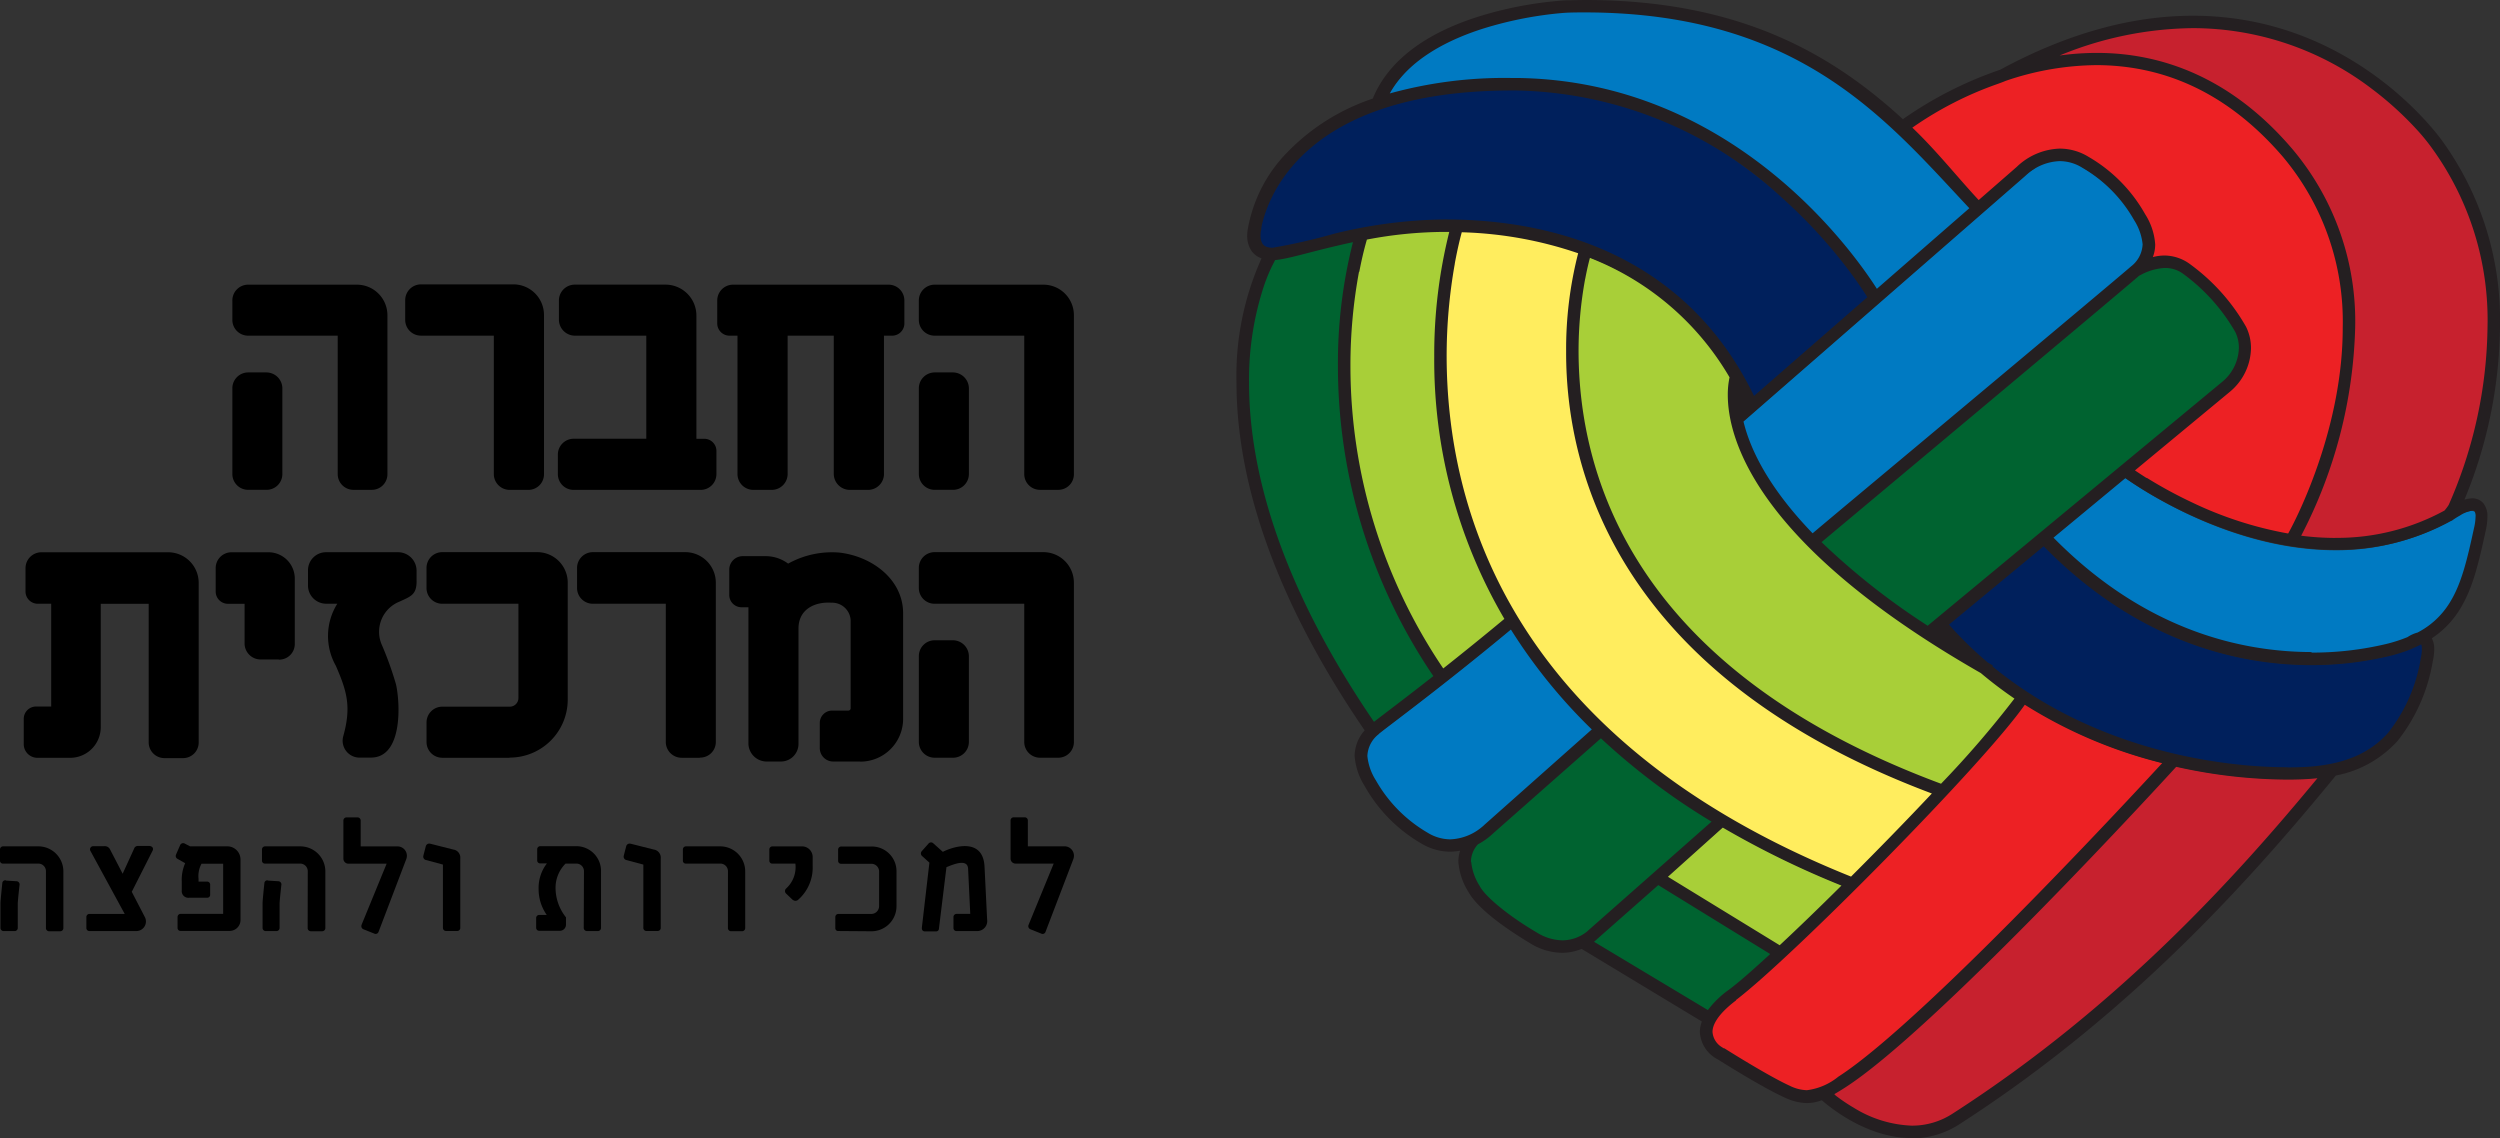 <svg xmlns="http://www.w3.org/2000/svg" width="226.263" height="103.029" viewBox="0 0 226.263 103.029">
  <rect x="0" y="0" width="226.263" height="103.029" fill="#333333" stroke="none"/>
  <g id="Group_3" data-name="Group 3" transform="translate(-273 -46)">
    <g id="Group_1" data-name="Group 1" transform="translate(273 71.737)">
      <path id="Path_1" data-name="Path 1" d="M60.414,73.978A1.41,1.41,0,0,1,59,75.389H57.33a1.424,1.424,0,0,1-1.415-1.41V61.436H47.795a1.424,1.424,0,0,1-1.415-1.415V58.262a1.428,1.428,0,0,1,1.415-1.442h9.858a2.766,2.766,0,0,1,2.761,2.77V73.978Zm-10.95,1.41H47.822a1.428,1.428,0,0,1-1.442-1.41v-7.8a1.433,1.433,0,0,1,1.442-1.415h1.641a1.451,1.451,0,0,1,1.442,1.415v7.8a1.428,1.428,0,0,1-1.442,1.41" transform="translate(-25.35 -56.793)"/>
      <path id="Path_2" data-name="Path 2" d="M91.979,75.36H90.343A1.433,1.433,0,0,1,88.9,73.945V61.4H82.294a1.424,1.424,0,0,1-1.415-1.415V58.229a1.433,1.433,0,0,1,1.4-1.469h8.4a2.77,2.77,0,0,1,2.761,2.78V73.945A1.41,1.41,0,0,1,92.03,75.36h-.041" transform="translate(-44.206 -56.76)"/>
      <path id="Path_3" data-name="Path 3" d="M124.291,75.387H112.765a1.424,1.424,0,0,1-1.415-1.415V72.2a1.433,1.433,0,0,1,1.415-1.442h6.588V61.43H112.86a1.455,1.455,0,0,1-1.415-1.446V58.256a1.437,1.437,0,0,1,1.415-1.446h8.221a2.8,2.8,0,0,1,2.807,2.775V70.762h.707A1.1,1.1,0,0,1,125.7,71.85c0,.012,0,.024,0,.037v2.086a1.428,1.428,0,0,1-1.415,1.415" transform="translate(-60.86 -56.787)"/>
      <path id="Path_4" data-name="Path 4" d="M158.958,61.436h-.707V73.978a1.442,1.442,0,0,1-1.468,1.415h-1.633a1.455,1.455,0,0,1-1.442-1.415V61.436h-4.176V73.978a1.442,1.442,0,0,1-1.456,1.415h-1.637a1.437,1.437,0,0,1-1.446-1.415V61.436h-.707a1.111,1.111,0,0,1-1.125-1.093V58.262a1.433,1.433,0,0,1,1.415-1.442h14.111a1.428,1.428,0,0,1,1.41,1.442v2.122a1.111,1.111,0,0,1-1.138,1.052" transform="translate(-78.247 -56.793)"/>
      <path id="Path_5" data-name="Path 5" d="M197.434,73.978a1.41,1.41,0,0,1-1.41,1.411h-1.669a1.424,1.424,0,0,1-1.415-1.41V61.436h-8.126a1.428,1.428,0,0,1-1.415-1.415V58.262a1.433,1.433,0,0,1,1.415-1.442h9.858a2.761,2.761,0,0,1,2.761,2.761v14.4Zm-10.95,1.41h-1.637a1.433,1.433,0,0,1-1.446-1.41v-7.8a1.437,1.437,0,0,1,1.446-1.415h1.637a1.455,1.455,0,0,1,1.446,1.415v7.8a1.433,1.433,0,0,1-1.446,1.41" transform="translate(-100.24 -56.793)"/>
      <path id="Path_6" data-name="Path 6" d="M20.574,127.452a1.415,1.415,0,0,1-1.414,1.415H17.49a1.428,1.428,0,0,1-1.442-1.415V114.9H11.709v11.173a2.77,2.77,0,0,1-2.775,2.766H5.991a1.238,1.238,0,0,1-1.251-1.224v-2.294a1.115,1.115,0,0,1,1.106-1.125H7.225v-9.3h-1.2A1.111,1.111,0,0,1,4.9,113.8h0v-2.118a1.442,1.442,0,0,1,1.437-1.446H17.812a2.766,2.766,0,0,1,2.761,2.77v14.442Z" transform="translate(-2.591 -85.99)"/>
      <path id="Path_7" data-name="Path 7" d="M48.763,119.939H47.108a1.455,1.455,0,0,1-1.442-1.415V114.9H44.174A1.111,1.111,0,0,1,43.05,113.8v-2.118a1.433,1.433,0,0,1,1.41-1.446H47.8A2.385,2.385,0,0,1,50.21,112.6v5.94a1.415,1.415,0,0,1-1.414,1.415h-.032" transform="translate(-23.53 -85.99)"/>
      <path id="Path_8" data-name="Path 8" d="M71.306,112.863c0,1.215-.544,1.36-1.51,1.814a2.941,2.941,0,0,0-1.669,3.85,30.333,30.333,0,0,1,1.319,3.664c.385,1.732.608,6.616-2.267,6.616h-.93a1.531,1.531,0,0,1-1.573-1.959c.739-2.666.322-4.045-.676-6.348a5.486,5.486,0,0,1,.131-5.618h-.984a1.65,1.65,0,0,1-1.669-1.632v-1.387a1.633,1.633,0,0,1,1.623-1.642h6.534a1.673,1.673,0,0,1,1.669,1.641Z" transform="translate(-33.603 -85.979)"/>
      <path id="Path_9" data-name="Path 9" d="M92.643,128.819h-6.1a1.424,1.424,0,0,1-1.41-1.415v-1.768a1.428,1.428,0,0,1,1.41-1.442h6.135a.78.78,0,0,0,.771-.771V114.88H86.54a1.424,1.424,0,0,1-1.41-1.415v-1.814a1.428,1.428,0,0,1,1.41-1.442h8.615a2.761,2.761,0,0,1,2.757,2.766v10.56a5.251,5.251,0,0,1-5.233,5.269h-.032" transform="translate(-46.529 -85.974)"/>
      <path id="Path_10" data-name="Path 10" d="M126.3,128.819h-1.641a1.433,1.433,0,0,1-1.442-1.415V114.88H116.6a1.428,1.428,0,0,1-1.415-1.415v-1.814a1.433,1.433,0,0,1,1.415-1.442h8.379a2.77,2.77,0,0,1,2.766,2.775v14.406a1.415,1.415,0,0,1-1.414,1.415H126.3" transform="translate(-62.959 -85.974)"/>
      <path id="Path_11" data-name="Path 11" d="M157.418,129.175h-2.439a1.215,1.215,0,0,1-1.22-1.211v-2.276a1.12,1.12,0,0,1,1.115-1.124h1.483a.208.208,0,0,0,.195-.19v-8a1.679,1.679,0,0,0-1.737-1.573c-1.442-.1-2.984.544-2.984,2.344V127.57a1.592,1.592,0,0,1-1.578,1.605H149a1.655,1.655,0,0,1-1.7-1.605V115.214h-.608a1.111,1.111,0,0,1-1.125-1.093v-2.313a1.22,1.22,0,0,1,1.22-1.22h2.086a3.4,3.4,0,0,1,2.022.676,8.162,8.162,0,0,1,4.625-1c2.893.322,5.781,2.376,5.781,5.5v9.567a3.872,3.872,0,0,1-3.886,3.854" transform="translate(-79.564 -85.99)"/>
      <path id="Path_12" data-name="Path 12" d="M197.434,127.4a1.415,1.415,0,0,1-1.414,1.415h-1.665a1.428,1.428,0,0,1-1.415-1.415V114.88h-8.126a1.424,1.424,0,0,1-1.415-1.415v-1.814a1.428,1.428,0,0,1,1.415-1.442h9.858a2.766,2.766,0,0,1,2.761,2.77V127.4Zm-10.95,1.415h-1.637A1.433,1.433,0,0,1,183.4,127.4v-7.8a1.433,1.433,0,0,1,1.446-1.415h1.637a1.455,1.455,0,0,1,1.446,1.415v7.8a1.433,1.433,0,0,1-1.446,1.415" transform="translate(-100.24 -85.974)"/>
      <path id="Path_13" data-name="Path 13" d="M4.158,171.17a.689.689,0,0,0-.689-.68H.295A.263.263,0,0,1,0,170.26c0-.01,0-.019,0-.029v-1.038a.281.281,0,0,1,.295-.263H3.469A2.267,2.267,0,0,1,5.736,171.2v5.115a.286.286,0,0,1-.268.3H4.426a.286.286,0,0,1-.268-.3Zm-3.627.857.943.059a.29.29,0,0,1,.3.283.284.284,0,0,1-.007.071s-.159,1.415-.159,1.678V176.3a.286.286,0,0,1-.268.3H.313a.286.286,0,0,1-.268-.3v-2.213c0-.3.163-1.814.163-1.814A.272.272,0,0,1,.484,172a.239.239,0,0,1,.051.005" transform="translate(0 -118.068)"/>
      <path id="Path_14" data-name="Path 14" d="M22.545,175.31a.866.866,0,0,1-.78,1.242H17.517a.272.272,0,0,1-.277-.268v-1.02a.281.281,0,0,1,.295-.263h3.174l-3.088-5.677a.29.29,0,0,1,.263-.453h.975a.526.526,0,0,1,.531.308l1.134,2.186,1.034-2.267a.358.358,0,0,1,.367-.249h.988c.277,0,.453.209.308.453L21.348,173Z" transform="translate(-9.423 -118.024)"/>
      <path id="Path_15" data-name="Path 15" d="M35.242,169.718a.291.291,0,0,1-.135-.388l0-.007.381-.875a.3.3,0,0,1,.4-.118l.485.254H39.74a1.192,1.192,0,0,1,1.2,1.188v5.459a.984.984,0,0,1-.96,1.007H35.524a.263.263,0,0,1-.281-.244c0-.008,0-.016,0-.024v-1.007a.281.281,0,0,1,.294-.268h3.832v-4.534H37.41a2.34,2.34,0,0,0-.268,1.36v.254H37.9a.277.277,0,0,1,.294.258v.935a.263.263,0,0,1-.258.268H36.3a.6.6,0,0,1-.676-.52.594.594,0,0,1,0-.161v-.766a3.721,3.721,0,0,1,.308-1.678Z" transform="translate(-19.173 -117.723)"/>
      <path id="Path_16" data-name="Path 16" d="M56.434,171.17a.689.689,0,0,0-.689-.68H52.571a.263.263,0,0,1-.281-.244v-1.052a.281.281,0,0,1,.295-.263h3.174a2.267,2.267,0,0,1,2.267,2.267v5.115a.286.286,0,0,1-.268.3H56.693a.286.286,0,0,1-.268-.3Zm-3.627.857.943.059a.29.29,0,0,1,.3.278.3.3,0,0,1-.007.075s-.159,1.415-.159,1.678V176.3a.286.286,0,0,1-.268.3H52.612a.286.286,0,0,1-.268-.3v-2.213c0-.3.163-1.814.163-1.814a.267.267,0,0,1,.267-.268.283.283,0,0,1,.055.005" transform="translate(-28.58 -118.068)"/>
      <path id="Path_17" data-name="Path 17" d="M84.716,169.867a.313.313,0,0,1-.226-.38l0-.014.222-.857a.317.317,0,0,1,.388-.225l.011,0,2.1.531a.734.734,0,0,1,.621.794V176a.277.277,0,0,1-.263.29H86.529a.281.281,0,0,1-.268-.29V170.28Z" transform="translate(-46.174 -117.768)"/>
      <path id="Path_18" data-name="Path 18" d="M111.346,171.153a.689.689,0,0,0-.676-.68h-.988a3.094,3.094,0,0,0-.907,2.267,4.3,4.3,0,0,0,.943,2.6v.667a.553.553,0,0,1-.549.549H107.3a.272.272,0,0,1-.281-.263v-.911a.281.281,0,0,1,.295-.263h.662a4.052,4.052,0,0,1-.735-2.331,3.629,3.629,0,0,1,.753-2.331h-.6a.268.268,0,0,1-.281-.253v-1.043a.281.281,0,0,1,.295-.263h3.242a2.24,2.24,0,0,1,2.24,2.24v5.142a.286.286,0,0,1-.268.3h-1.029a.286.286,0,0,1-.268-.3Z" transform="translate(-58.494 -118.052)"/>
      <path id="Path_19" data-name="Path 19" d="M124.716,169.867a.313.313,0,0,1-.226-.38l0-.014.222-.857a.317.317,0,0,1,.388-.225l.011,0,2.108.531a.734.734,0,0,1,.617.794V176a.277.277,0,0,1-.263.29h-1.048a.276.276,0,0,1-.263-.29h0V170.28Z" transform="translate(-68.036 -117.768)"/>
      <path id="Path_20" data-name="Path 20" d="M140.381,171.17a.689.689,0,0,0-.694-.68h-3.106a.258.258,0,0,1-.28-.235c0-.008,0-.016,0-.024v-1.038a.281.281,0,0,1,.295-.263h3.079a2.267,2.267,0,0,1,2.267,2.267v5.115a.286.286,0,0,1-.268.3h-1.029a.286.286,0,0,1-.268-.3Z" transform="translate(-74.497 -118.068)"/>
      <path id="Path_21" data-name="Path 21" d="M155.682,173.781l-.589-.562a.313.313,0,0,1-.045-.44.321.321,0,0,1,.045-.045,2.612,2.612,0,0,0,.825-2.24h-2.077a.263.263,0,0,1-.281-.244c0-.008,0-.015,0-.023V169.2a.281.281,0,0,1,.294-.268h2.653a.966.966,0,0,1,.975.939v.843a3.873,3.873,0,0,1-1.315,3.052.362.362,0,0,1-.485,0" transform="translate(-83.931 -118.068)"/>
      <path id="Path_22" data-name="Path 22" d="M167.006,176.609a.254.254,0,0,1-.276-.23.269.269,0,0,1,0-.033v-1.02a.277.277,0,0,1,.289-.263h2.966a.707.707,0,0,0,.707-.707V171.2a.7.7,0,0,0-.707-.676h-2.721a.263.263,0,0,1-.281-.244c0-.008,0-.015,0-.023v-1.029a.286.286,0,0,1,.3-.268H170a2.235,2.235,0,0,1,2.267,2.2q0,.032,0,.064v3.138A2.267,2.267,0,0,1,170,176.632Z" transform="translate(-91.129 -118.084)"/>
      <path id="Path_23" data-name="Path 23" d="M184.582,169.974l-.685-.617a.309.309,0,0,1,0-.426l.594-.667a.294.294,0,0,1,.412-.064.287.287,0,0,1,.042.037l.852.762c.871-.453,3.627-1.36,3.773,1.315l.236,4.806a.907.907,0,0,1-.755,1.037.936.936,0,0,1-.151.011h-1.859a.267.267,0,0,1-.281-.253s0-.01,0-.014v-1.02a.286.286,0,0,1,.295-.268h1.224l-.195-4.081c-.041-.943-1.31-.413-1.959-.145l-.68,5.555a.254.254,0,0,1-.251.257l-.039,0h-.975c-.222,0-.295-.163-.281-.345Z" transform="translate(-100.466 -117.639)"/>
      <path id="Path_24" data-name="Path 24" d="M203.505,173.27a.3.3,0,0,1-.166-.4l.007-.016,2.267-5.527h-3.451a.454.454,0,0,1-.453-.453v-3.437a.286.286,0,0,1,.268-.3h1.034a.286.286,0,0,1,.263.3v2.326h3.306a.852.852,0,0,1,.866.839v.027a.951.951,0,0,1-.086.372l-2.485,6.5a.277.277,0,0,1-.348.179.3.3,0,0,1-.046-.02Z" transform="translate(-110.248 -114.904)"/>
      <path id="Path_25" data-name="Path 25" d="M70.349,173.27a.309.309,0,0,1-.162-.4l0-.008,2.267-5.527H68.993a.454.454,0,0,1-.453-.453v-3.437a.286.286,0,0,1,.263-.3h1.034a.286.286,0,0,1,.268.3v2.326h3.315a.848.848,0,0,1,.866.829q0,.018,0,.037A.951.951,0,0,1,74.2,167l-2.476,6.5a.281.281,0,0,1-.356.177.3.3,0,0,1-.043-.019Z" transform="translate(-37.461 -114.904)"/>
    </g>
    <path id="Path_26" data-name="Path 26" d="M283.7,81.117c-2.2,1.814-4.24,3.464-5.994,4.852A49.087,49.087,0,0,1,269.09,58.2a46.489,46.489,0,0,1,.78-8.574c.331-1.737.716-3.247.812-3.55a36.554,36.554,0,0,1,7.033-.771h1.011a49.428,49.428,0,0,0-1.456,12.057,45.928,45.928,0,0,0,6.443,23.76m30.62,23.978c-2.181,2.167-4.285,4.2-6.1,5.895l-10.66-6.607,5.441-4.8a82.026,82.026,0,0,0,11.336,5.509" transform="translate(125.924 21.24)" fill="#a8cf38"/>
    <path id="Path_27" data-name="Path 27" d="M279.809,111.459a5.117,5.117,0,0,0,.608-.508l5.686-5.029,10.665,6.634c-1.7,1.578-3.138,2.825-4.081,3.537a7.9,7.9,0,0,0-1.954,1.986ZM248.858,60.9a27.365,27.365,0,0,1,1.279-8.593,28.535,28.535,0,0,1,1.152-3.115c1.256-.041,4.013-.988,7.631-1.714A47.217,47.217,0,0,0,257.5,59.387,49.63,49.63,0,0,0,266.238,87.5c-3.174,2.5-5.373,4.122-5.84,4.534C251.188,78.6,248.858,68.12,248.858,60.9" transform="translate(136.983 20.049)" fill="#006330"/>
    <path id="Path_28" data-name="Path 28" d="M314.518,60.151a34.058,34.058,0,0,1,1.115-8.9A25.545,25.545,0,0,1,328.783,62.4a6.862,6.862,0,0,0-.177,1.646c0,3.818,2.435,13.249,22.721,24.862a36.248,36.248,0,0,0,3.3,2.489,81.723,81.723,0,0,1-6.974,8.162c-28.453-10.474-33.146-28.48-33.155-39.4" transform="translate(101.104 17.988)" fill="#a8cf38"/>
    <path id="Path_29" data-name="Path 29" d="M376.369,103.684a7.494,7.494,0,0,1-3.872,1.056,11.1,11.1,0,0,1-5.441-1.619,14.615,14.615,0,0,1-2.136-1.483,14.421,14.421,0,0,0,1.36-.812c7.985-5.137,28.113-27.043,29.976-29.065a46.967,46.967,0,0,0,10.152,1.183c.789,0,1.474-.027,2.036-.068s.966-.091,1.424-.159c-7,8.543-17.194,21.357-33.531,30.965M398.347,4.45a27.249,27.249,0,0,1,20.989,10.506c5.319,6.815,5.65,12.982,5.65,18.591a42.743,42.743,0,0,1-3.006,14.936,6.674,6.674,0,0,0-1.174.73,20.505,20.505,0,0,1-10.016,2.5,25.06,25.06,0,0,1-3.573-.258,42.865,42.865,0,0,0,5.06-19.044,23.968,23.968,0,0,0-5.641-16.006c-6.112-7.123-15.834-8.661-22.055-8.788a39.308,39.308,0,0,1,13.807-3.088" transform="translate(73.547 43.568)" fill="#c7212e"/>
    <path id="Path_30" data-name="Path 30" d="M375.142,48.9c-1,4.494-1.691,7.8-5.31,9.681a2.969,2.969,0,0,0-.825.385,13.646,13.646,0,0,1-2.036.657,29.111,29.111,0,0,1-6.8.78c-6.425,0-15.371-1.991-23.778-10.656L343.325,44c.177.127,8.86,6.557,19.017,6.566a21.117,21.117,0,0,0,10.279-2.58,8.025,8.025,0,0,1,.744-.5A3.174,3.174,0,0,1,374.684,47c.345.041.526.086.567.866a5.116,5.116,0,0,1-.136,1.056M296.49,1.4c11.336,0,19.325,5.092,24.9,9.359a44.292,44.292,0,0,1,6.434,6.67c1.056,1.229,1.877,1.673,2.122,2.031l-9.119,8.23c-1.6-2.575-12.478-19.008-32.493-19.221H287.8a37.639,37.639,0,0,0-11.522,1.587c1.605-3.582,6.022-6.312,9.259-7.155A65.209,65.209,0,0,1,296.49,1.4" transform="translate(121.994 45.235)" fill="#007ac2"/>
    <path id="Path_31" data-name="Path 31" d="M356.594,69.409c-1.211,5.441-3.355,9.522-10.375,10.039-.549.036-1.224.063-2,.063-5.8,0-17.385-1.424-26.816-9.159l.045-.086-.485-.277a35.327,35.327,0,0,1-3.768-3.7l9.037-7.468c8.511,8.8,17.638,10.846,24.172,10.846a29.468,29.468,0,0,0,6.924-.8,14.094,14.094,0,0,0,2.027-.639.83.83,0,0,1,.091-.063,8.33,8.33,0,0,0,.78-.363h.1a.258.258,0,0,1,.268.172,1.317,1.317,0,0,1,.1.571,4.7,4.7,0,0,1-.1.862M251.085,31.166a2.631,2.631,0,0,1,.073-.621v-.036a8.855,8.855,0,0,1,.558-1.954c1.41-3.573,6.067-11.145,22.218-11.154.177,0,.512.063.685.063,10.687.1,18.672,5.21,24.077,10.021a45.766,45.766,0,0,1,6.085,6.6,32.93,32.93,0,0,1,1.873,2.721L295.9,46.166C290.384,34.408,279.633,30,267.952,30.005c-7.4,0-13.762,2.58-15.48,2.562H252.4c-1.17-.073-1.292-.771-1.324-1.4" transform="translate(135.768 36.49)" fill="#00205c"/>
    <path id="Path_32" data-name="Path 32" d="M280.219,93.728a4.262,4.262,0,0,1-2.181-.626,13.023,13.023,0,0,1-4.815-4.874,5.022,5.022,0,0,1-.8-2.331,2.939,2.939,0,0,1,1.147-2.222c.5-.453,5.663-4.2,12.215-9.667a48.3,48.3,0,0,0,7.708,9.495l-9.926,8.783a5.115,5.115,0,0,1-.948.725c-.109.068-.231.132-.349.195a4.449,4.449,0,0,1-2.022.512m51.732-60.461a5.29,5.29,0,0,1,.952-.725,4.881,4.881,0,0,1,2.421-1.043,5.016,5.016,0,0,1,2.149.952,13.151,13.151,0,0,1,4.82,4.874,5.14,5.14,0,0,1,.793,2.331,2.933,2.933,0,0,1-1.138,2.222c-.562.5-7.872,6.634-15.027,12.624-6.461,5.414-12.8,10.71-13.975,11.7-4.344-4.439-6-8.1-6.57-10.633Z" transform="translate(124.104 28.789)" fill="#007ac2"/>
    <path id="Path_33" data-name="Path 33" d="M303.308,114.316a2.952,2.952,0,0,1-1.891.544,4.105,4.105,0,0,1-2.118-.635c-2.743-1.619-4.834-3.627-5.387-4.688a5.223,5.223,0,0,1-.8-2.34,2.72,2.72,0,0,1,.766-1.814,6.246,6.246,0,0,0,1.36-.966l9.912-8.806a61.33,61.33,0,0,0,10.52,7.9l-11.417,10.08a4.751,4.751,0,0,1-.943.73m31.423-28.054a63.383,63.383,0,0,1-10.08-7.967c2.653-2.217,27.877-23.315,28.97-24.3a1.037,1.037,0,0,0,.122-.118l.023.041a5.732,5.732,0,0,1,2.331-.943,3.753,3.753,0,0,1,1.9.907,17.233,17.233,0,0,1,4.729,5.31,3.435,3.435,0,0,1,.363,1.587,4.421,4.421,0,0,1-1.623,3.319Z" transform="translate(112.796 17.043)" fill="#006330"/>
    <path id="Path_34" data-name="Path 34" d="M294.844,81.482a.5.5,0,0,0,.077-.068l-.331-.39A45.548,45.548,0,0,1,288.269,57.6a46.2,46.2,0,0,1,1.474-11.826,35.063,35.063,0,0,1,11,1.918,39.364,39.364,0,0,0-1.079,9.468c0,11.032,4.834,29.283,33.291,39.807-2.417,2.571-5.133,5.364-7.767,7.989-15.829-6.3-25.075-14.845-30.348-23.474" transform="translate(115.442 20.984)" fill="#ffed5e"/>
    <path id="Path_35" data-name="Path 35" d="M350.057,105.671a4.086,4.086,0,0,1-1.691-.453,67.545,67.545,0,0,1-5.94-3.392,2.918,2.918,0,0,1-.621-.453,1.845,1.845,0,0,1-.594-1.3c0-.716.476-1.768,2.267-3.111,5.038-3.809,22.862-21.806,26.208-26.866a42.3,42.3,0,0,0,13.082,5.527c-1.265,1.36-6.04,6.548-11.581,12.243-6.471,6.62-14,13.92-18.106,16.55a5.9,5.9,0,0,1-3.015,1.274M373.939,11.77a24.147,24.147,0,0,1,19.348,8.982A23.4,23.4,0,0,1,398.8,36.419a42.5,42.5,0,0,1-5.074,18.949,34.3,34.3,0,0,1-9.028-2.888,36.6,36.6,0,0,1-5.477-3.174l8.874-7.327a4.957,4.957,0,0,0,1.814-3.7,4.01,4.01,0,0,0-.426-1.814,17.818,17.818,0,0,0-4.879-5.487,3.628,3.628,0,0,0-2.222-.789,4.716,4.716,0,0,0-1.66.345,3.089,3.089,0,0,0,.512-1.664,5.547,5.547,0,0,0-.861-2.571,13.5,13.5,0,0,0-5.01-5.069,4.7,4.7,0,0,0-2.439-.7,5.614,5.614,0,0,0-3.7,1.587l-3.859,2.8c-.639-.939-2.208-3.278-6.947-6.96,2.861-2.013,9.118-6.189,15.476-6.185" transform="translate(86.506 39.567)" fill="#ed2124"/>
    <path id="Path_36" data-name="Path 36" d="M307.9,103c-4.036,0-7.391-2.793-8.121-3.423a3.888,3.888,0,0,1-1.36.258,4.91,4.91,0,0,1-2.031-.517c-2.145-.975-6.031-3.446-6.044-3.451a2.952,2.952,0,0,1-1.6-2.458,2.763,2.763,0,0,1,.181-.957L278.042,85.88a4.672,4.672,0,0,1-1.773.354,5.575,5.575,0,0,1-2.834-.834c-2.838-1.7-4.929-3.374-5.641-4.688a5.9,5.9,0,0,1-.907-2.721,3.269,3.269,0,0,1,.159-1,5.484,5.484,0,0,1-.907.091,5.086,5.086,0,0,1-2.6-.739,13.823,13.823,0,0,1-5.133-5.205,5.9,5.9,0,0,1-.907-2.721,3.532,3.532,0,0,1,.907-2.313c-9.209-13.458-11.6-24.086-11.6-31.468a25.867,25.867,0,0,1,2.267-11.254,1.852,1.852,0,0,1-.907-.676,2.4,2.4,0,0,1-.39-1.383,3.816,3.816,0,0,1,.091-.789,13.184,13.184,0,0,1,3.587-6.8,19.292,19.292,0,0,1,7.686-4.811c1.7-4.153,6.026-6.348,9.885-7.518A34.173,34.173,0,0,1,276.623.027c.594,0,1.183-.027,1.755-.027,14.165,0,22.477,5.047,28.743,10.787a34.989,34.989,0,0,1,8.8-4.475c6.561-3.555,12.4-4.888,17.444-4.888,14.773,0,22.585,11.358,22.613,11.39a27.652,27.652,0,0,1,5.183,16.777,41.846,41.846,0,0,1-3.219,15.634,2.816,2.816,0,0,1,.7-.127,1.32,1.32,0,0,1,1.016.453,1.877,1.877,0,0,1,.363,1.238,5.763,5.763,0,0,1-.15,1.233c-.6,2.721-1.115,5.137-2.34,7.119a8.37,8.37,0,0,1-2.539,2.625.31.31,0,0,1,.032.068,2.157,2.157,0,0,1,.186.93,4.85,4.85,0,0,1-.127,1.047,15.793,15.793,0,0,1-3.2,7.255,10.076,10.076,0,0,1-5.577,3.124c-7.028,8.556-18,21.216-34.071,31.559a7.893,7.893,0,0,1-4.326,1.279ZM301,99.125a15.3,15.3,0,0,0,1.669,1.129,10.694,10.694,0,0,0,5.246,1.623,6.71,6.71,0,0,0,3.723-1.1c15.317-9.858,25.977-21.851,33-30.344-.218.027-.453.045-.662.059-.567.041-1.261.068-2.054.068A46.97,46.97,0,0,1,331.856,69.4c-2.485,2.721-22.023,23.919-29.954,29.02-.354.227-.68.431-.993.608l.1.086m-8.983-8.579c-1.75,1.319-2.145,2.294-2.136,2.866a1.755,1.755,0,0,0,.875,1.387,1.143,1.143,0,0,0,.15.091h.05s3.909,2.471,5.895,3.378a3.765,3.765,0,0,0,1.564.413,5.611,5.611,0,0,0,2.852-1.224c4.058-2.6,11.6-9.907,18.069-16.532,5.119-5.237,9.586-10.048,11.241-11.848a42.422,42.422,0,0,1-12.433-5.282c-3.8,5.441-21.121,22.916-26.14,26.725m-2.544.907a8.623,8.623,0,0,1,1.868-1.814c.907-.667,2.195-1.814,3.773-3.256l-10.13-6.239-5.532,4.879c-.036.036-.132.127-.281.249Zm6.5-5.867c1.682-1.569,3.6-3.423,5.591-5.4A82.131,82.131,0,0,1,290.816,74.9l-4.961,4.453ZM268.049,77.99a4.953,4.953,0,0,0,.766,2.19c.426.875,2.476,2.639,5.219,4.244a4.473,4.473,0,0,0,2.267.68,3.581,3.581,0,0,0,2.222-.789,1.427,1.427,0,0,0,.141-.127L289.8,74.363a60.734,60.734,0,0,1-10.012-7.541l-9.767,8.615a6.115,6.115,0,0,1-1.36.975,2.367,2.367,0,0,0-.635,1.582m-1.46-54.126a47.7,47.7,0,0,0-.739,8.416c.032,13.222,5.287,34.488,36.6,47.053,2.48-2.476,5.024-5.088,7.314-7.522-28.217-10.588-33.132-28.906-33.1-39.984a34.912,34.912,0,0,1,1.088-8.91,35.485,35.485,0,0,0-10.533-1.9c-.131.481-.381,1.451-.635,2.848M259.7,66.428a2.635,2.635,0,0,0-1.047,2,5.036,5.036,0,0,0,.771,2.2,12.762,12.762,0,0,0,4.707,4.752,3.952,3.952,0,0,0,2.027.585,4.725,4.725,0,0,0,2.888-1.138,2.612,2.612,0,0,0,.218-.195l9.7-8.615a48.7,48.7,0,0,1-7.323-9.041c-6.434,5.351-11.49,9.032-11.952,9.45m18.677-41.2a36.157,36.157,0,0,0-.6,6.611c.036,10.819,4.6,28.616,32.806,39.095a90.078,90.078,0,0,0,6.643-7.708,37.313,37.313,0,0,1-3.043-2.308c-20.364-11.644-22.9-21.193-22.9-25.166a7.5,7.5,0,0,1,.159-1.6,25.256,25.256,0,0,0-12.637-10.81c-.113.422-.268,1.061-.426,1.9m63.544,44.214c.771,0,1.433-.027,1.972-.063,3.473-.254,5.65-1.383,7.16-3.079a14.6,14.6,0,0,0,2.947-6.738,4.184,4.184,0,0,0,.1-.8,1.141,1.141,0,0,0-.063-.453c-.236.118-.481.236-.744.345l-.054.036a14.385,14.385,0,0,1-2.136.685,30.294,30.294,0,0,1-7.006.812c-6.552,0-15.7-2.05-24.227-10.76l-8.57,7.092a33.9,33.9,0,0,0,3.519,3.437l.453.258-.045.077c9.372,7.708,20.935,9.141,26.7,9.137M250.07,23.987a16,16,0,0,0-.862,2.149,27.141,27.141,0,0,0-1.265,8.506c0,7.105,2.267,17.448,11.309,30.688.78-.612,2.721-2.059,5.373-4.14a49.976,49.976,0,0,1-8.638-28.058,44.48,44.48,0,0,1,1.36-11.213c-.517.109-1.016.222-1.492.336-2.521.585-4.389,1.183-5.55,1.283-.059.109-.136.258-.227.453m7.817.608a46.453,46.453,0,0,0-.775,8.538,48.82,48.82,0,0,0,8.4,27.36c1.641-1.3,3.514-2.807,5.532-4.484a46.272,46.272,0,0,1-6.348-23.724,45.68,45.68,0,0,1,1.36-11.3h-.494a37.994,37.994,0,0,0-6.96.694c-.132.453-.408,1.437-.689,2.916M344.1,59.064a29,29,0,0,0,6.743-.775,13.6,13.6,0,0,0,1.945-.626,3.069,3.069,0,0,1,.907-.413,7.38,7.38,0,0,0,2.925-2.721c1.084-1.737,1.6-4.026,2.195-6.761a4.712,4.712,0,0,0,.132-1,.869.869,0,0,0-.1-.512c-.027-.023-.027-.036-.154-.045a2.823,2.823,0,0,0-1.165.453,6.519,6.519,0,0,0-.712.453l-.036.027h-.041A21.357,21.357,0,0,1,346.3,49.764c-9.5,0-17.657-5.523-19.044-6.489l-6.507,5.387c8.293,8.416,17.045,10.343,23.356,10.352m-34.7-2.417L336,34.574a4.111,4.111,0,0,0,1.528-3.088,3.206,3.206,0,0,0-.331-1.451,17.06,17.06,0,0,0-4.652-5.214,2.774,2.774,0,0,0-1.759-.567,5.19,5.19,0,0,0-2.195.657l-.073.027c-1.079.97-25.034,21.008-28.761,24.127a63.382,63.382,0,0,0,9.617,7.572m36.878-7.958a20.252,20.252,0,0,0,9.885-2.471,4.245,4.245,0,0,0,.381-.512,41.019,41.019,0,0,0,3.514-16.11,26.49,26.49,0,0,0-4.988-16.12,17.748,17.748,0,0,0-1.36-1.678,29.96,29.96,0,0,0-4.149-3.768,26.753,26.753,0,0,0-16.165-5.473A32.4,32.4,0,0,0,321.3,5.024a24.985,24.985,0,0,1,3.378-.236c5.795,0,12.111,2.176,17.657,8.661a24.17,24.17,0,0,1,5.718,16.219,43.108,43.108,0,0,1-4.888,18.817,24.987,24.987,0,0,0,3.1.2m-17.076-5.441a40.338,40.338,0,0,0,4.058,2.208,34,34,0,0,0,8.742,2.834c1.038-1.859,4.951-9.853,4.938-18.641a23.166,23.166,0,0,0-5.441-15.485c-5.369-6.226-11.29-8.239-16.8-8.266a25.95,25.95,0,0,0-8.3,1.437c-.113.059-.644.249-.644.249a31.917,31.917,0,0,0-7.767,3.972c2.208,2.108,4.167,4.589,6.058,6.611l-.821.766c-7.4-7.863-15.267-17.779-34.819-17.806-.567,0-1.138,0-1.7.027,0,0-.852.041-2.19.231a34.163,34.163,0,0,0-5.06,1.111C266,3.537,262.385,5.378,260.68,8.457a38.916,38.916,0,0,1,10.955-1.4h.531c19.5.218,30.412,15.657,32.6,19.08L317.428,15.1a5.867,5.867,0,0,1,3.886-1.65,4.988,4.988,0,0,1,2.6.739,13.818,13.818,0,0,1,5.133,5.2,5.788,5.788,0,0,1,.907,2.721,3.132,3.132,0,0,1-.213,1.156,4.353,4.353,0,0,1,1.043-.141,3.962,3.962,0,0,1,2.4.839,18.015,18.015,0,0,1,4.988,5.6,4.332,4.332,0,0,1,.453,1.968,5.243,5.243,0,0,1-1.923,3.936l-8.579,7.105c.249.172.608.408,1.056.694m-30.217,4.988c1.6-1.36,7.636-6.384,13.78-11.531,7.155-5.981,14.483-12.129,15.027-12.614a2.657,2.657,0,0,0,1.047-2,4.979,4.979,0,0,0-.771-2.19,12.7,12.7,0,0,0-4.707-4.752,3.905,3.905,0,0,0-2.027-.585,4.684,4.684,0,0,0-2.888,1.138c-.15.127-.218.195-.218.195L292.693,38.152c.585,2.435,2.19,5.895,6.257,10.116Zm-5.332-12.406,10.275-8.955-.209-.322c-.336-.517-.839-1.261-1.514-2.154a45.963,45.963,0,0,0-6.049-6.561,36.32,36.32,0,0,0-23.982-9.667h-.517c-18.754.041-21.905,9.7-22.495,12.02a3.9,3.9,0,0,0-.091.494v.082a.551.551,0,0,1-.032.145,2.94,2.94,0,0,0-.032.4,1.363,1.363,0,0,0,.186.739c.132.172.308.326.839.354h.059a52.9,52.9,0,0,0,5.555-1.265,43.586,43.586,0,0,1,9.948-1.3h.063c11.617,0,22.413,4.389,28.018,15.988" transform="translate(138.102 46)" fill="#241f21"/>
  </g>
</svg>
